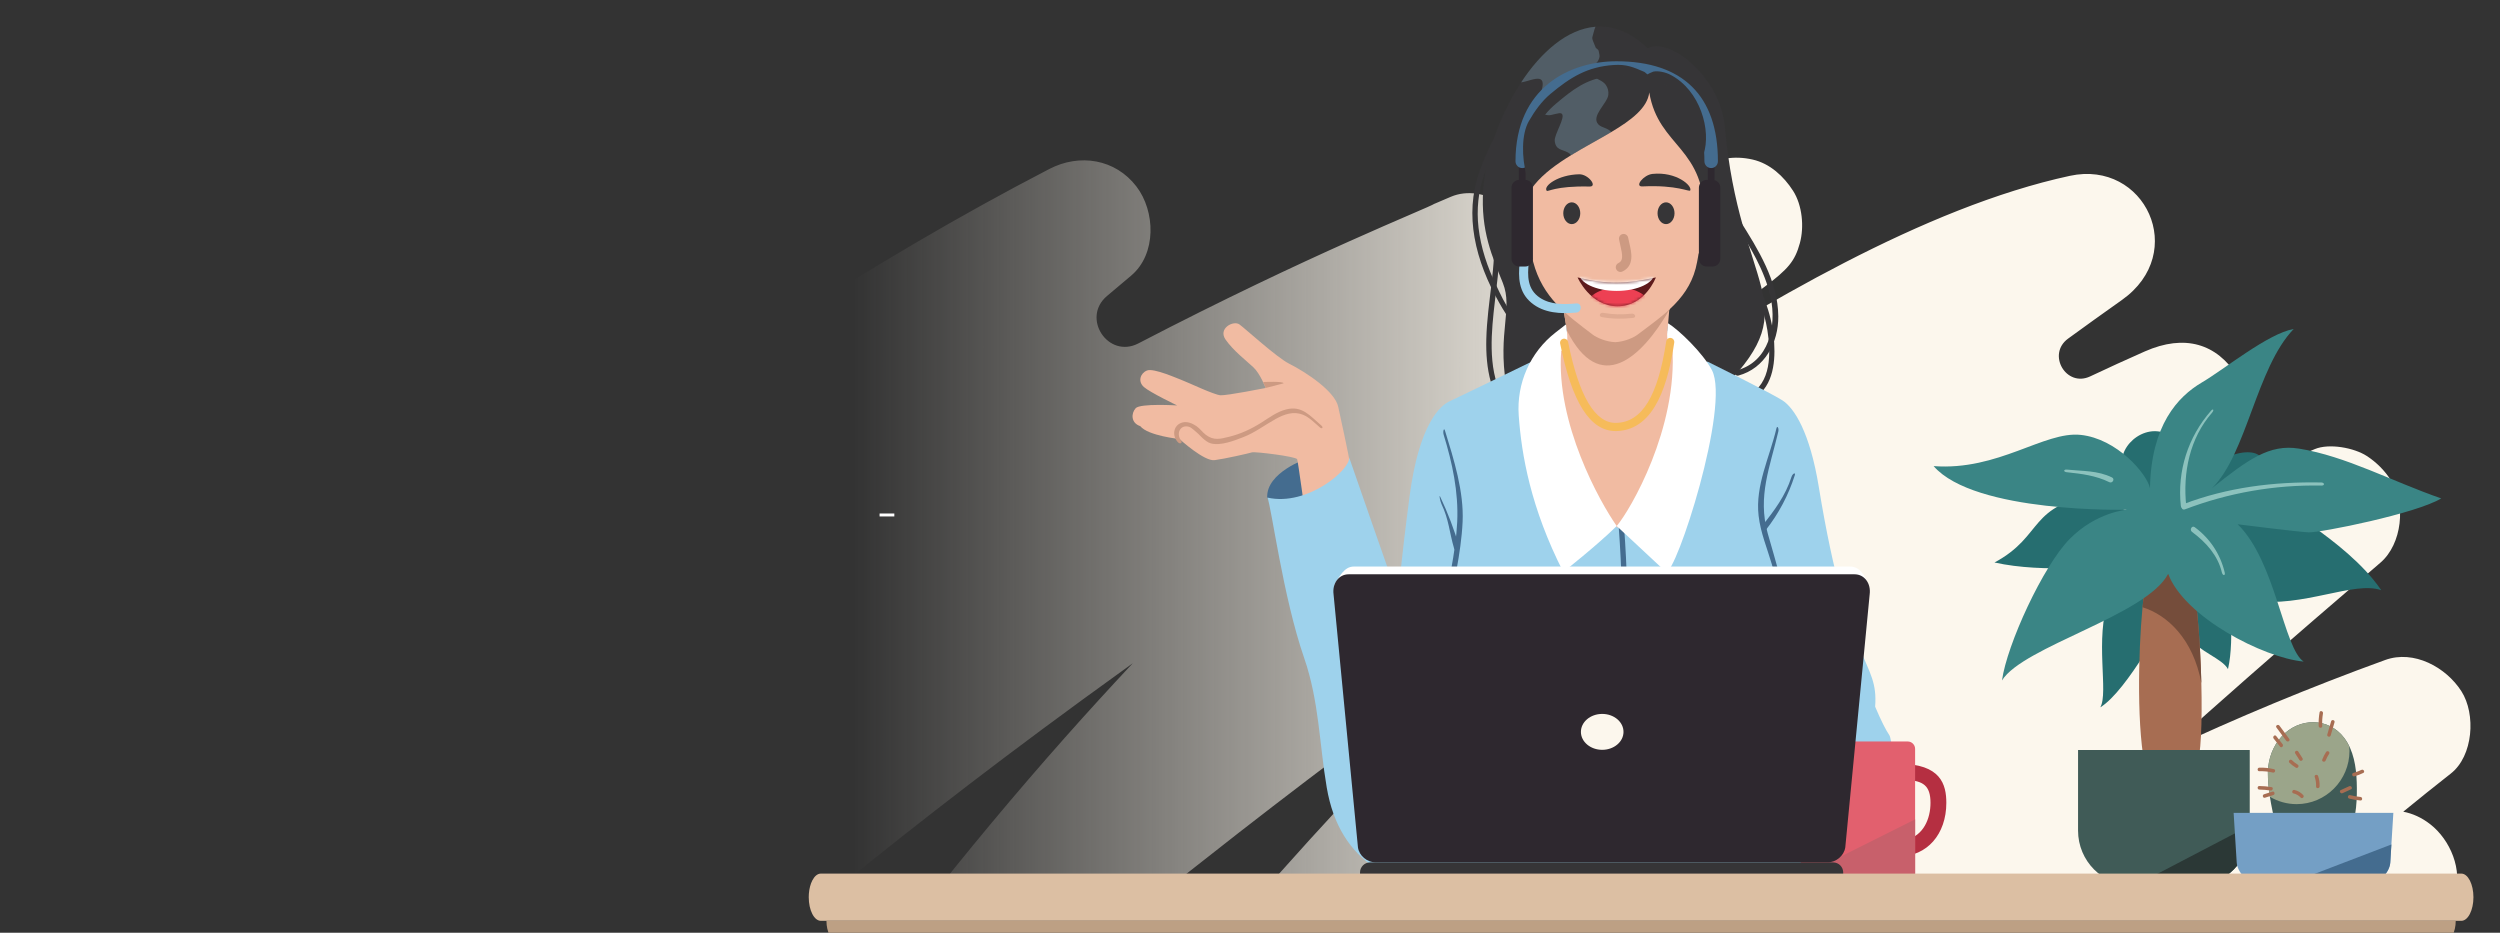<svg width="847" height="316" viewBox="0 0 847 316" fill="none" xmlns="http://www.w3.org/2000/svg">
<rect x="0" y="0" width="847" height="316" fill="#333333" stroke="none"/>
<g clip-path="url(#clip0_2002_44)">
<path d="M-68.629 308.97H23.004C23.182 308.733 23.365 308.496 23.543 308.259C23.665 308.102 23.787 307.945 23.908 307.788C23.961 308.182 24.022 308.576 24.098 308.97H78.004C102.567 288.763 126.648 269.057 151.569 249.267C135.446 268.43 120.145 288.335 105.937 308.97H175.122C182.374 303.074 189.481 297.415 196.107 292.239C195.275 292.824 201.041 288.602 196.194 292.177C198.545 290.568 225.316 268.962 269.527 239.043C247.213 260.466 224.932 283.284 201.725 308.974H273.866C301.958 285.949 329.91 263.964 366.82 236.994C372.457 232.872 378.114 228.778 383.789 224.702C376.021 232.995 368.351 241.387 360.806 249.894C343.791 269.08 327.376 288.794 311.543 308.974H385.689C397.8 299.316 407.813 291.39 419.635 282.175C450.307 258.317 482.225 234.528 513.547 212.612C497.387 228.189 481.545 244.106 466.084 260.397C451.025 276.264 436.32 292.468 421.957 308.974H504.669C515.412 301.021 526.197 293.118 537.051 285.318C535.964 286.553 534.878 287.788 533.795 289.027C528.082 295.595 522.474 302.248 516.951 308.97H608.089C613.214 305.185 618.35 301.415 623.513 297.687C624.17 297.213 624.827 296.743 625.484 296.272C624.493 297.35 623.486 298.417 622.495 299.503C619.638 302.634 616.812 305.796 614.004 308.97H829.54C830.235 307.138 830.911 305.299 831.557 303.441C834.551 294.808 830.133 284.511 823.363 279.25C820.431 276.968 817.365 275.611 814.223 275.003C819.553 270.64 824.921 266.323 830.342 262.076C837.936 256.123 838.901 241.961 833.917 234.184C828.708 226.055 817.813 220.079 808.092 223.608C782.727 232.815 757.768 243.18 733.338 254.662C742.729 246.14 752.199 237.717 761.723 229.366C776.557 216.355 791.521 203.49 806.489 190.631C813.843 184.311 815.219 170.788 810.063 162.74C807.932 159.413 805.167 156.63 801.858 154.481C797.561 151.694 789.117 150.122 784.239 152.16C756.845 163.611 730.379 176.726 704.641 191.113C705.496 190.459 706.351 189.802 707.209 189.152C711.631 185.81 716.083 182.507 720.562 179.245C730.162 172.252 739.895 165.447 749.745 158.813C759.668 152.126 764.922 138.212 757.951 127.323C751.003 116.476 740.252 113.062 726.663 119.065C720.452 121.81 714.283 124.628 708.151 127.522C700.01 131.365 693.389 120.028 700.671 114.721C706.476 110.493 712.539 106.138 718.906 101.634C741.593 85.579 726.686 54.074 701.287 59.569C651.81 70.266 597.038 103.178 551.665 132.022C600.549 93.073 606.437 94.652 609.795 82.375C611.303 76.866 610.623 69.529 607.489 64.642C604.34 59.729 599.656 55.401 593.825 54.067C587.45 52.606 582.139 53.753 576.206 56.388C557.048 64.883 538.255 74.136 519.773 83.981C517.046 71.689 502.8 61.893 491.533 66.672C489.713 67.445 487.897 68.229 486.078 69.009L486.07 68.993C483.635 70.603 444.013 86.007 385.693 116.339C375.451 121.665 366.22 107.721 375.06 100.273C377.78 97.982 380.5 95.688 383.223 93.394C391.942 86.05 391.425 71.528 385.013 63.174C377.859 53.856 365.775 51.926 355.514 57.248C324.759 73.199 294.98 90.802 265.952 109.594C256.626 115.631 246.536 103.11 254.332 95.176C254.563 94.939 254.799 94.702 255.031 94.465C263.073 86.283 263.738 73.256 256.82 64.245C250.168 55.581 236.941 52.033 227.322 58.318C201 75.508 175.483 93.972 150.904 113.628C147.42 116.411 142.907 111.789 145.741 108.336C154.087 98.162 163.102 87.556 172.44 77.003C192.327 54.533 164.348 24.634 140.1 44.455C124.152 57.492 108.718 71.161 93.83 85.403C89.218 89.816 81.624 86.443 81.685 80.039C81.685 79.928 81.685 79.817 81.685 79.703C81.685 57.481 53.007 49.98 42.648 63.426C-11.551 133.785 -49.904 205.225 -77.981 283.663C-81.203 292.663 -76.431 303.544 -68.629 308.966V308.97Z" fill="url(#paint0_linear_2002_44)"/>
<path d="M711.398 167.399C686.78 170.993 692.751 181.447 675.734 190.573C692.77 194.384 714.473 191.484 714.473 191.484C714.473 191.484 719.361 189.661 714.473 202.981C709.585 216.301 714.473 234.728 711.576 239.654C720.809 234 734.385 208.088 734.385 208.088C734.385 208.088 736.411 209.727 740.904 215.386C745.393 221.044 752.85 223.047 754.842 226.698C757.327 215.933 754.842 198.782 754.842 198.782C754.842 198.782 746.107 201.062 763.169 203.525C780.228 205.988 797.544 196.683 806.777 199.966C794.466 181.903 766.609 169.407 777.499 171.778C778.057 171.901 724.606 182.727 711.394 167.399H711.398Z" fill="#266E70"/>
<path d="M720.451 161.563C715.019 153.718 724.708 143.684 733.123 146.604C744.316 150.488 728.995 169.957 745.905 161.563C754.123 151.162 770.417 150.434 765.708 159.74C761.002 169.045 728.778 184.373 720.451 161.563Z" fill="#266E70"/>
<path d="M744.174 259.487C740.916 265.383 727.15 261.479 727.15 261.479C723.828 248.121 724.413 221.17 725.888 205.736C726.428 200.166 727.078 196.105 727.701 194.714C730.054 189.473 737.83 181.812 741.813 192.76C742.06 193.442 742.3 194.274 742.528 195.231C742.593 195.488 742.657 195.756 742.71 196.043C742.893 196.856 743.06 197.748 743.224 198.717C743.262 198.913 743.296 199.112 743.322 199.307C743.497 200.342 743.653 201.457 743.809 202.629C743.847 202.916 743.893 203.2 743.919 203.487C743.938 203.606 743.957 203.728 743.965 203.847C744.029 204.307 744.083 204.789 744.14 205.268C744.166 205.544 744.204 205.82 744.231 206.107C744.276 206.559 744.33 207.011 744.379 207.483C744.406 207.732 744.432 207.981 744.451 208.237C744.535 209.003 744.599 209.777 744.672 210.57C744.698 210.838 744.717 211.095 744.744 211.363C744.808 212.168 744.873 212.976 744.938 213.8C745.002 214.62 745.067 215.451 745.12 216.29C745.158 216.842 745.192 217.405 745.23 217.979C745.268 218.608 745.303 219.232 745.341 219.872C745.367 220.286 745.394 220.703 745.413 221.117C745.595 224.538 745.732 228.016 745.816 231.411C746.146 244.704 745.679 256.767 744.178 259.487H744.174Z" fill="#A76D52"/>
<path d="M745.807 231.407C743.078 216.539 734.302 208.337 725.883 205.736C726.423 200.166 727.072 196.105 727.696 194.714C730.049 189.473 737.825 181.812 741.808 192.76C742.055 193.442 742.295 194.274 742.523 195.231C742.588 195.488 742.652 195.756 742.705 196.043C742.888 196.856 743.055 197.748 743.218 198.717C743.256 198.913 743.291 199.112 743.317 199.307C743.492 200.342 743.648 201.457 743.804 202.629C743.842 202.916 743.887 203.2 743.914 203.487C743.933 203.606 743.952 203.728 743.96 203.847C744.024 204.307 744.078 204.789 744.135 205.268C744.161 205.544 744.199 205.82 744.226 206.107C744.279 206.559 744.325 207.011 744.374 207.483C744.401 207.732 744.427 207.981 744.446 208.237C744.53 209.003 744.602 209.777 744.667 210.57C744.693 210.838 744.712 211.095 744.739 211.363C744.811 212.168 744.876 212.976 744.933 213.8C744.997 214.62 745.062 215.451 745.115 216.29C745.153 216.842 745.187 217.405 745.225 217.979C745.263 218.608 745.298 219.232 745.336 219.872C745.362 220.286 745.389 220.703 745.408 221.117C745.59 224.538 745.727 228.016 745.811 231.411L745.807 231.407Z" fill="#754D3B"/>
<path d="M704.043 254.099H762.211V281.398C762.211 291.684 753.925 300.031 743.724 300.031H722.53C712.325 300.031 704.043 291.68 704.043 281.398V254.099Z" fill="#405B57"/>
<path d="M762.21 279.713L723.297 300.036H743.723C753.932 300.036 762.21 291.692 762.21 281.402V279.713Z" fill="#2B3836"/>
<path d="M728.42 165.393C728.781 144.047 737.869 134.374 745.908 129.631C753.947 124.888 768.348 113.028 777.105 111.457C764.456 124.593 761.187 153.9 749.42 165.393C761.647 155.662 768.892 150.387 778.842 151.981C794.84 154.54 810.245 163.021 827.079 168.86C818.751 173.97 786.144 180.536 782.172 180.356C778.2 180.172 758.109 177.621 758.109 177.621C770.963 190.029 773.723 219.769 780.488 224.147C766.798 222.872 740.005 209.004 734.574 194.408C727.333 208.456 685.334 219.041 678.275 230.534C679.906 218.493 692.213 191.669 701.267 182.547C710.317 173.426 720.636 172.694 720.636 172.694C720.636 172.694 669.043 173.97 655.105 157.915C677.01 159.558 692.578 146.054 704.889 147.334C717.2 148.609 727.337 160.47 728.424 165.396L728.42 165.393Z" fill="#3A8585"/>
<path d="M786.433 163.462C770.405 163.159 754.722 165.101 739.724 170.809C738.633 171.227 739.105 173.008 740.211 172.587C755.061 166.936 770.648 164.209 786.52 164.511C787.698 164.534 787.607 163.485 786.429 163.462H786.433Z" fill="#8CC2BD"/>
<path d="M749.097 139.151C741.294 148.062 737.592 159.589 738.869 171.423C738.994 172.591 740.826 172.602 740.701 171.423C739.481 160.087 741.925 148.414 749.42 139.852C750.195 138.963 749.88 138.258 749.097 139.151Z" fill="#8CC2BD"/>
<path d="M753.737 193.978C752.262 187.707 748.724 182.417 743.573 178.609C742.623 177.904 741.707 179.505 742.65 180.202C747.405 183.719 751.411 188.175 752.771 193.948C753.041 195.101 754.011 195.135 753.737 193.978Z" fill="#8CC2BD"/>
<path d="M715.558 161.766C710.723 159.375 705.577 159.655 700.278 159.099C699.107 158.977 699.016 159.862 700.175 159.984C705.151 160.505 710.092 161.11 714.634 163.359C715.687 163.88 716.618 162.29 715.558 161.766Z" fill="#8CC2BD"/>
<path d="M584.366 130.903C556.582 159.37 511.207 136.159 510.272 130.351C507.399 112.491 512.644 104.626 509.166 95.873C505.681 87.119 501.561 78.339 502.515 64.252C503.282 52.779 508.144 38.895 515.365 27.92C522.158 17.588 531.033 9.83 540.55 9.064C546.323 8.593 552.336 10.708 558.266 16.377C565.506 12.382 582.85 25.989 584.366 42.972C589.353 98.447 612.162 102.439 584.366 130.907V130.903Z" fill="#363537"/>
<path d="M589.428 74.641C588.797 73.645 587.212 74.568 587.846 75.572C592.799 83.394 597.911 91.585 599.888 100.772C602.001 110.598 599.31 122.55 588.47 125.469C587.333 125.776 587.816 127.557 588.956 127.247C597.896 124.841 602.552 116.095 602.487 107.173C602.4 95.259 595.566 84.329 589.428 74.637V74.641Z" fill="#363537"/>
<path d="M601.104 116.277C600.56 107.335 597.497 98.854 592.499 91.479C591.837 90.506 590.252 91.425 590.918 92.41C594.908 98.298 597.687 104.876 598.801 111.944C600.002 119.544 600.207 129.911 592.324 133.903C591.271 134.435 592.198 136.029 593.248 135.496C600.389 131.88 601.545 123.594 601.1 116.277H601.104Z" fill="#363537"/>
<path d="M520.829 111.086C513.539 111.599 509.597 102.236 506.906 96.662C503.945 90.541 501.699 83.936 500.924 77.144C500.224 71.007 500.821 64.835 502.892 59.008C505.101 52.795 508.236 45.313 513.212 40.846C514.094 40.053 512.794 38.754 511.916 39.543C506.629 44.29 503.451 51.91 501.125 58.522C498.639 65.59 498.267 73.072 499.563 80.431C500.927 88.196 504.006 95.617 507.864 102.447C510.749 107.554 514.215 113.404 520.829 112.936C521.996 112.856 522.007 111.009 520.829 111.09V111.086Z" fill="#363537"/>
<path d="M513.834 140.365C505.232 132.968 504.825 120.471 505.662 109.932C506.521 99.087 508.786 88.403 507.927 77.477C507.836 76.301 506.004 76.289 506.095 77.477C507.087 90.077 503.86 102.362 503.56 114.909C503.332 124.513 504.901 135.101 512.537 141.668C513.431 142.434 514.731 141.135 513.83 140.365H513.834Z" fill="#363537"/>
<path d="M578.602 122.559C578.602 122.559 599.898 133.086 603.881 135.642C607.864 138.197 613.174 146.391 616.192 164.879C626.375 227.277 636.477 223.385 635.299 239.421C637.31 244.179 638.963 247.416 640.096 249.056C640.955 250.301 641.753 259.009 639.735 265.23C638.72 268.36 642.148 279.615 642.509 281.887C642.87 284.159 631.551 308.213 623.684 308.213H561.574C561.574 308.213 507.005 312.09 508.195 305.788C509.384 299.486 501.136 286.404 498.833 275.681C488.822 266.345 472.607 259.982 472.299 239.303C472.109 226.546 471.87 211.482 477.567 168.116C480.783 143.633 488.016 137.251 491.284 135.883C492.432 135.404 518.856 122.559 518.856 122.559H578.605H578.602Z" fill="#9ED2EC"/>
<path d="M550.235 178.491C550.147 177.311 548.353 177.687 548.441 178.859C549.471 192.566 549.786 206.296 549.41 220.038C549.379 221.221 551.204 221.352 551.234 220.164C551.614 206.258 551.276 192.363 550.235 178.491Z" fill="#446C8F"/>
<path d="M527.489 120.497C520.963 138.134 539.507 173.467 548.189 178.819C569.086 160.331 570.766 128.626 569.85 119.769C569.318 119.677 564.985 115.838 564.95 112.134C547.447 109.161 535.319 110.981 530.876 112.004C530.18 115.601 527.489 120.501 527.489 120.501V120.497Z" fill="#F1BBA2"/>
<path d="M528.941 100.749C529.728 104.066 531.522 117.413 532.522 119.888C537.387 131.929 543.791 133.024 547.748 133.024C552.024 133.024 560.196 130.956 563.696 120.129C564.897 116.417 564.951 110.617 566.019 99.814C547.759 96.178 528.938 100.745 528.938 100.745L528.941 100.749Z" fill="#F1BBA2"/>
<path d="M565.646 104.852C555.988 121.639 541.929 133.967 530.872 112C530.769 111.391 529.637 104.514 529.637 104.514L565.665 103.756L565.646 104.852Z" fill="#CD9A82"/>
<path d="M575.107 64.129C585.479 62.455 584.48 79.184 573.75 87.252C573.75 87.252 573.75 67.266 575.107 64.129Z" fill="#F1BBA2"/>
<path d="M517.494 64.128C507.122 62.454 505.183 77.042 518.851 87.252C518.851 87.252 518.851 67.266 517.494 64.128Z" fill="#F1BBA2"/>
<path d="M578.647 52.44C578.647 39.043 573.592 21.907 547.214 21.907C520.836 21.907 515.723 38.848 515.723 55.98C515.644 69.131 516.56 77.835 519.448 88.761C522.652 100.874 530.703 106.605 539.631 113.386C540.916 114.363 544.032 115.788 547.214 115.93C550.395 115.788 553.512 114.363 554.796 113.386C563.725 106.605 572.801 100.874 574.979 88.761C577.145 76.701 579.65 65.201 578.65 52.44H578.647Z" fill="#F1BBA2"/>
<path d="M561.574 72.242C561.574 70.204 562.863 68.552 564.451 68.552C566.04 68.552 567.329 70.204 567.329 72.242C567.329 74.28 566.04 75.931 564.451 75.931C562.863 75.931 561.574 74.28 561.574 72.242Z" fill="#363537"/>
<path d="M529.637 72.242C529.637 70.204 530.925 68.552 532.514 68.552C534.103 68.552 535.391 70.204 535.391 72.242C535.391 74.28 534.103 75.931 532.514 75.931C530.925 75.931 529.637 74.28 529.637 72.242Z" fill="#363537"/>
<path d="M549 92.139C548.407 92.139 547.837 91.799 547.571 91.216C547.206 90.419 547.552 89.481 548.343 89.113C549.92 88.381 549.81 86.673 548.966 83.114C548.799 82.413 548.643 81.746 548.533 81.11C548.388 80.248 548.962 79.428 549.817 79.283C550.673 79.133 551.486 79.716 551.63 80.578C551.722 81.114 551.866 81.727 552.022 82.378C552.748 85.435 553.843 90.052 549.658 91.994C549.445 92.094 549.221 92.139 549 92.139Z" fill="#CD9A82"/>
<path d="M559.881 58.918C556.787 59.232 553.647 63.297 556.445 63.159C568.296 62.588 572.363 65.12 572.652 64.526C573.416 62.959 567.98 58.09 559.881 58.918Z" fill="#363537"/>
<path d="M535.022 59.045C538.131 58.976 541.361 63.263 538.56 63.198C526.698 62.93 524.387 65.144 523.999 64.608C522.836 62.998 527.876 59.202 535.018 59.045H535.022Z" fill="#363537"/>
<path d="M534.48 93.986C544.317 96.438 551.41 96.173 561.014 93.986C561.014 93.986 557.392 103.755 548.034 103.755C538.677 103.755 534.48 93.986 534.48 93.986Z" fill="#5D1A1C"/>
<mask id="mask0_2002_44" style="mask-type:luminance" maskUnits="userSpaceOnUse" x="534" y="93" width="28" height="11">
<path d="M534.48 93.986C544.317 96.438 551.41 96.173 561.014 93.986C561.014 93.986 557.392 103.755 548.034 103.755C538.677 103.755 534.48 93.986 534.48 93.986Z" fill="white"/>
</mask>
<g mask="url(#mask0_2002_44)">
<path d="M548.255 111.653C554.45 111.653 559.472 108.461 559.472 104.523C559.472 100.586 554.45 97.394 548.255 97.394C542.061 97.394 537.039 100.586 537.039 104.523C537.039 108.461 542.061 111.653 548.255 111.653Z" fill="#ED4053"/>
<path d="M547.747 98.561C554.817 98.561 560.548 95.83 560.548 92.462C560.548 89.094 554.817 86.363 547.747 86.363C540.677 86.363 534.945 89.094 534.945 92.462C534.945 95.83 540.677 98.561 547.747 98.561Z" fill="white"/>
</g>
<path d="M577.459 74.705C578.089 49.513 561.947 50.188 558.77 31.316C558.158 36.557 552.719 40.679 545.892 44.748C541.609 47.303 536.778 49.831 532.255 52.605C522.692 58.47 514.49 65.415 515.717 75.931L510.712 93.328C510.712 93.328 502.502 44.908 515.717 31.776C517.656 29.849 519.579 28.171 521.464 26.704C528.83 21.023 535.733 18.705 541.81 18.161C550.385 17.406 557.314 20.161 561.567 21.908C569.602 25.21 587.713 33.695 577.455 74.705H577.459Z" fill="#363537"/>
<path opacity="0.26" d="M541.528 42.155C538.875 39.37 544.611 34.987 544.903 32.129C545.021 30.877 544.766 29.816 544.059 28.781C542.889 27.084 540.589 26.873 539.411 25.441C537.343 22.924 540.593 22.387 541.543 20.368C542.037 19.326 541.973 18.882 541.809 18.166C541.756 17.917 541.691 17.641 541.634 17.288C541.524 16.652 540.791 16.561 540.574 16.017C539.001 12.209 539.411 13.304 539.897 11.09C540.042 10.389 540.281 9.726 540.536 9.06C531.019 9.826 522.14 17.583 515.352 27.915C517.301 27.659 519.947 26.429 521.463 26.709C522.516 26.912 523.029 27.835 522.398 30.306C521.84 32.493 520.376 35.895 522.132 37.952C522.763 38.692 523.577 38.922 524.504 39.04C525.629 39.197 528.301 37.952 529.061 38.477C530.635 39.565 526.48 45.587 526.747 47.782C527.123 50.909 529.171 50.541 531.251 51.675C531.752 51.951 532.075 52.257 532.258 52.606C536.777 49.828 541.612 47.3 545.895 44.748C544.744 43.3 542.627 43.319 541.528 42.155Z" fill="#9ED2EC"/>
<path d="M565.146 109.523C568.734 111.73 576.929 119.525 580.008 125.425C586.31 137.504 567.811 194.703 564.447 193.78L547.742 178.211C552.375 172.771 568.491 145.108 566.587 117.579C564.257 115.932 564.793 112.94 565.146 109.523Z" fill="white"/>
<path d="M528.932 118.942C527.096 143.376 542.026 170.085 547.742 178.21C541.364 184.535 529.639 193.791 529.639 193.791C518.597 172.111 515.473 154.033 514.542 140.725C513.782 129.876 518.415 119.356 526.955 112.705C529.046 111.077 530.528 109.917 530.528 109.917C531.57 115.927 530.874 117.942 528.936 118.942H528.932Z" fill="white"/>
<path d="M606.956 161.561C604.896 168.039 601.152 172.908 596.978 178.253C596.256 179.176 597.545 180.49 598.271 179.559C602.642 173.962 605.922 167.787 608.077 161.006C608.438 159.872 607.313 160.435 606.956 161.565V161.561Z" fill="#446C8F"/>
<path d="M489.549 145.871C489.199 144.741 488.77 146.189 489.12 147.326C492.061 156.862 494.175 166.745 493.703 176.832C493.202 187.49 490.408 198.412 488.671 208.931C488.477 210.092 490.245 210.59 490.435 209.422C492.202 198.722 495.026 187.678 495.532 176.832C496.014 166.554 492.54 155.567 489.549 145.871Z" fill="#446C8F"/>
<path d="M601.564 242.091C601.903 236.088 598.493 231.119 600.797 225.733C602.769 221.117 603.97 216.274 604.381 211.263C605.282 200.307 601.709 190.921 598.87 180.585C595.426 168.058 599.694 158.201 602.488 146.237C602.758 145.084 602.119 143.992 601.849 145.149C599.573 154.899 594.639 164.453 595.81 174.713C596.46 180.428 598.706 185.75 600.314 191.228C602.062 197.192 602.955 203.402 602.659 209.628C602.351 216.09 600.58 221.921 597.874 227.736C596.494 230.698 601.507 233.625 600.633 236.735C599.865 240.474 599.519 242.757 600.036 245.5C600.348 247.155 601.055 248.554 601.526 250.14C602.363 252.94 603.955 253.427 601.952 258.564C601.352 260.1 601.58 261.196 602.591 262.602C604.05 264.632 605.32 264.084 605.289 267.739C605.282 268.578 605.038 269.536 604.719 270.512L607.144 268.926C607.433 267.758 607.562 266.624 607.345 265.628C606.924 263.701 605.099 263.188 604.172 261.663C602.86 259.518 604.689 257.552 604.97 255.599C605.137 254.419 604.848 253.465 604.54 252.331C603.993 250.32 602.689 248.565 602.146 246.523C601.747 245.029 601.568 243.554 601.561 242.079L601.572 242.091H601.564Z" fill="#446C8F"/>
<path d="M630.832 262.823C626.013 262.452 621.053 262.069 616.313 263.283C612.216 264.333 608.685 266.666 605.211 268.999C600.486 272.171 595.853 274.764 590.098 275.412C584.865 276.002 579.559 275.339 574.359 274.707C573.192 274.565 573.204 276.412 574.359 276.553C583.569 277.672 592.907 278.434 601.284 273.692C605.234 271.454 608.742 268.443 612.862 266.501C618.544 263.823 624.751 264.199 630.836 264.67C632.011 264.762 632.007 262.915 630.836 262.823H630.832Z" fill="#446C8F"/>
<path d="M625.458 235.502C616.297 243.715 609.479 252.81 605.416 264.467C605.024 265.59 606.792 266.072 607.179 264.958C611.14 253.595 617.78 243.669 626.708 235.666C627.59 234.877 626.336 234.716 625.458 235.502Z" fill="#446C8F"/>
<path d="M494.41 185.305C492.703 179.462 490.548 173.804 487.952 168.311C487.447 167.238 487.88 169.709 488.382 170.778C490.913 176.133 490.981 180.106 492.642 185.799C492.973 186.936 494.74 186.45 494.406 185.308L494.41 185.305Z" fill="#446C8F"/>
<path d="M547.362 146.042C538.711 146.042 532.565 136.338 528.578 116.395C528.429 115.644 528.908 114.916 529.653 114.766C530.395 114.617 531.12 115.1 531.269 115.851C534.952 134.251 540.452 143.487 547.616 143.276C556.316 143.031 561.687 134.251 564.519 115.651C564.633 114.897 565.332 114.38 566.085 114.494C566.833 114.609 567.346 115.318 567.232 116.073C565.302 128.757 561.174 145.663 547.696 146.046C547.586 146.046 547.476 146.05 547.365 146.05L547.362 146.042Z" fill="#F6BB5A"/>
<path d="M534.08 102.802C529.914 103.173 525.368 103.296 521.727 100.882C517.436 98.036 517.447 93.508 517.96 88.861C518.181 86.88 515.102 86.896 514.885 88.861C514.311 94.052 514.547 98.982 518.793 102.549C523.076 106.146 528.777 106.376 534.076 105.901C536.03 105.725 536.049 102.626 534.076 102.802H534.08Z" fill="#9ED2EC"/>
<path d="M580.227 60.95H578.212C576.762 60.95 575.586 62.135 575.586 63.597V87.655C575.586 89.117 576.762 90.302 578.212 90.302H580.227C581.677 90.302 582.853 89.117 582.853 87.655V63.597C582.853 62.135 581.677 60.95 580.227 60.95Z" fill="#2E282F"/>
<path d="M516.731 60.95H514.716C513.266 60.95 512.09 62.135 512.09 63.597V87.655C512.09 89.117 513.266 90.302 514.716 90.302H516.731C518.181 90.302 519.357 89.117 519.357 87.655V63.597C519.357 62.135 518.181 60.95 516.731 60.95Z" fill="#2E282F"/>
<path d="M580.89 54.64H578.602V60.969H580.89V54.64Z" fill="#2E282F"/>
<path d="M516.866 54.64H514.578V60.969H516.866V54.64Z" fill="#2E282F"/>
<path d="M579.744 56.946C578.482 56.946 577.456 55.912 577.456 54.64C577.456 35.217 567.429 25.372 547.653 25.372C533.332 25.372 518.025 33.06 518.025 54.64C518.025 55.912 517.003 56.946 515.737 56.946C514.472 56.946 513.449 55.912 513.449 54.64C513.449 29.632 531.872 20.759 547.649 20.759C570.139 20.759 582.028 32.474 582.028 54.64C582.028 55.912 581.006 56.946 579.74 56.946H579.744Z" fill="#446C8F"/>
<path d="M429.327 168.568C428.966 160.002 442.722 155.397 442.722 155.397L445.409 173.866C445.409 173.866 436.568 181.148 429.327 168.568Z" fill="#446C8F"/>
<path d="M457.541 158.044C456.948 153.872 454.17 141.528 453.39 137.828C452.307 132.687 442.877 126.297 436.701 123.186C432.528 121.083 421.786 111.237 419.905 109.904C417.879 108.464 412.592 111.264 415.218 115.045C417.845 118.826 422.326 122.255 424.645 124.435C426.963 126.615 428.818 131.446 428.818 131.446C428.818 131.446 415.682 134.054 413.516 133.92C411.353 133.782 402.543 129.576 400.844 128.955C399.145 128.331 390.882 124.592 388.597 125.527C386.313 126.461 385.424 129.266 387.571 131.135C389.715 133.005 398.833 137.364 398.833 137.364C398.833 137.364 386.313 136.587 384.77 138.299C383.223 140.011 383.071 143.283 386.317 144.375C388.943 147.646 399.608 148.738 399.608 148.738C399.608 148.738 407.955 156.369 411.509 155.902C415.063 155.435 423.253 153.565 424.181 153.255C425.108 152.945 439.171 154.657 439.483 155.592C439.791 156.527 442.11 173.505 442.11 173.505C442.11 173.505 457.982 172.03 457.541 158.047V158.044Z" fill="#F1BBA2"/>
<path d="M447.677 144.163C443.816 140.865 441.166 137.329 435.75 138.712C432.607 139.512 430.003 141.504 427.305 143.209C423.895 145.362 420.284 147.036 416.362 147.994C413.477 148.699 411.235 149.339 408.566 147.339C407.407 146.469 406.575 145.213 405.366 144.381C403.99 143.435 402.196 142.661 400.497 143.163C397.373 144.086 397.035 147.841 399.175 149.913C399.9 150.614 400.801 149.955 400.075 149.254C398.532 146.799 399.756 144.454 401.865 144.454C403.359 144.454 403.937 145.259 405.499 146.554C406.199 147.132 406.769 147.864 407.457 148.457C408.293 149.182 409.175 149.932 410.269 150.227C413.568 151.116 418.278 149.254 421.273 148.086C425.26 146.527 428.51 143.983 432.219 141.937C435.074 140.363 438.209 139.233 441.398 140.493C443.576 141.355 445.427 143.309 447.198 144.822C447.962 145.473 448.437 144.822 447.67 144.167L447.677 144.163Z" fill="#CD9A82"/>
<path d="M428.819 131.442L434.847 129.882C435.155 129.105 427.938 129.43 427.938 129.43L428.819 131.438V131.442Z" fill="#CD9A82"/>
<path d="M510.152 304.108C502.615 286.317 457.069 154.909 457.069 154.909C457.81 158.927 442.918 171.692 429.406 168.581C430.801 171.853 434.651 202.113 441.831 222.862C446.936 237.614 446.993 252.069 449.49 266.764C453.899 292.726 472.5 301.407 498.494 303.273L510.155 304.112L510.152 304.108Z" fill="#9ED2EC"/>
<path d="M643.422 290.127C641.939 290.127 640.742 288.916 640.742 287.426V261.479C640.742 259.985 641.943 258.778 643.422 258.778C657.595 258.778 659.416 265.843 659.416 271.999C659.416 282.676 652.84 290.131 643.422 290.131V290.127ZM646.101 264.249V284.411C651.571 283.051 654.053 277.504 654.053 271.999C654.053 266.187 651.575 264.574 646.101 264.253V264.249Z" fill="#B52F41"/>
<path d="M646.336 251.213H612.63C611.246 251.213 610.125 252.343 610.125 253.737V297.51C610.125 298.904 611.246 300.034 612.63 300.034H646.336C647.719 300.034 648.841 298.904 648.841 297.51V253.737C648.841 252.343 647.719 251.213 646.336 251.213Z" fill="#E2606E"/>
<path d="M610.125 297.505C610.125 298.896 611.254 300.034 612.634 300.034H646.336C647.716 300.034 648.844 298.896 648.844 297.505V277.596L610.129 296.95V297.505H610.125Z" fill="#C8606B"/>
<path d="M798.46 264.978C798.282 259.81 797.426 254.255 794.238 250.037C788.89 242.954 778.996 243.084 773.128 249.389C770.06 252.684 768.445 257.143 768.358 261.629C768.228 268.038 770.227 276.715 771.805 282.588C771.854 282.776 780.798 283.856 785.279 284.136C788.548 284.339 794.017 284.986 795.959 281.784C798.506 277.581 798.624 269.747 798.46 264.981V264.978Z" fill="#405B57"/>
<path d="M810.87 275.405H756.754L757.795 292.2C757.97 295.299 761.296 299.337 765.34 299.337H802.281C806.325 299.337 809.65 295.299 809.825 292.2L810.867 275.405H810.87Z" fill="#749FC5"/>
<path d="M810.206 286.104L775.66 299.337H802.285C806.329 299.337 809.655 295.299 809.83 292.199L810.206 286.104Z" fill="#446C8F"/>
<path d="M796.005 254.377C796.005 253.864 795.97 253.362 795.929 252.86C795.45 251.876 794.906 250.922 794.237 250.037C788.889 242.954 778.996 243.084 773.127 249.389C770.06 252.684 768.445 257.143 768.357 261.629C768.308 264.154 768.593 267.035 769.049 269.954C771.706 271.525 774.788 272.44 778.087 272.44C787.985 272.44 796.008 264.353 796.008 254.377H796.005Z" fill="#9BA58A"/>
<path d="M785.869 241.36C785.603 242.896 785.497 244.432 785.569 245.988C785.603 246.765 786.808 246.769 786.77 245.988C786.705 244.54 786.781 243.111 787.028 241.682C787.158 240.919 786.002 240.59 785.869 241.36Z" fill="#A76D52"/>
<path d="M789.78 244.386C789.347 245.876 788.913 247.363 788.48 248.853C788.263 249.604 789.423 249.922 789.639 249.175C790.073 247.685 790.506 246.198 790.939 244.708C791.156 243.957 789.996 243.639 789.78 244.386Z" fill="#A76D52"/>
<path d="M800.064 260.831C799.186 261.26 798.278 261.597 797.339 261.858C796.594 262.065 796.91 263.233 797.658 263.026C798.7 262.739 799.7 262.352 800.673 261.877C801.368 261.536 800.76 260.49 800.064 260.831Z" fill="#A76D52"/>
<path d="M775.601 250.351C774.499 248.853 773.393 247.359 772.29 245.861C771.834 245.24 770.789 245.845 771.253 246.474C772.355 247.972 773.461 249.466 774.563 250.963C775.019 251.584 776.065 250.979 775.601 250.351Z" fill="#A76D52"/>
<path d="M773.338 252.113C772.612 251.193 771.89 250.278 771.164 249.358C770.681 248.749 769.837 249.611 770.312 250.216C771.038 251.136 771.76 252.051 772.486 252.971C772.969 253.58 773.813 252.718 773.338 252.113Z" fill="#A76D52"/>
<path d="M770.381 260.583C768.762 260.204 767.128 260.032 765.463 260.082C764.691 260.105 764.688 261.319 765.463 261.292C767.021 261.246 768.542 261.392 770.062 261.748C770.815 261.924 771.138 260.756 770.381 260.58V260.583Z" fill="#A76D52"/>
<path d="M769.883 268.198C768.94 268.497 768.001 268.796 767.059 269.098C766.325 269.332 766.637 270.504 767.378 270.267C768.321 269.968 769.259 269.669 770.202 269.367C770.935 269.133 770.624 267.961 769.883 268.198Z" fill="#A76D52"/>
<path d="M778.45 259.044C777.736 258.622 777.094 258.128 776.504 257.55C775.95 257.006 775.098 257.86 775.653 258.408C776.314 259.059 777.044 259.622 777.842 260.093C778.511 260.488 779.116 259.442 778.45 259.048V259.044Z" fill="#A76D52"/>
<path d="M780.081 256.876C779.606 256.129 779.127 255.386 778.652 254.638C778.234 253.983 777.192 254.593 777.614 255.251C778.089 255.998 778.568 256.742 779.043 257.489C779.462 258.144 780.503 257.535 780.081 256.876Z" fill="#A76D52"/>
<path d="M788.074 254.776C787.546 255.584 787.124 256.435 786.774 257.335C786.493 258.063 787.656 258.377 787.933 257.657C788.245 256.856 788.644 256.105 789.111 255.389C789.537 254.734 788.5 254.129 788.074 254.776Z" fill="#A76D52"/>
<path d="M785.383 262.928C785.132 262.196 783.969 262.51 784.224 263.249C784.581 264.291 784.733 265.341 784.68 266.444C784.642 267.226 785.847 267.222 785.881 266.444C785.938 265.245 785.771 264.065 785.379 262.928H785.383Z" fill="#A76D52"/>
<path d="M780.328 269.364C779.526 268.498 778.5 267.901 777.352 267.636C776.599 267.464 776.276 268.632 777.033 268.805C777.994 269.027 778.804 269.494 779.477 270.222C780.005 270.793 780.856 269.935 780.328 269.364Z" fill="#A76D52"/>
<path d="M769.588 266.666C768.22 266.448 766.852 266.321 765.464 266.302C764.689 266.291 764.689 267.505 765.464 267.513C766.741 267.532 768.007 267.632 769.265 267.831C770.022 267.953 770.348 266.785 769.585 266.662L769.588 266.666Z" fill="#A76D52"/>
<path d="M799.72 269.999C798.537 269.9 797.374 269.693 796.226 269.394C795.478 269.199 795.158 270.367 795.907 270.562C797.162 270.892 798.431 271.103 799.72 271.21C800.491 271.275 800.487 270.061 799.72 269.999Z" fill="#A76D52"/>
<path d="M795.908 266.372L793.065 267.679C792.362 268 792.974 269.046 793.673 268.724L796.516 267.418C797.22 267.096 796.608 266.05 795.908 266.372Z" fill="#A76D52"/>
<path d="M626.772 191.943H458.702C455.38 191.943 453.836 195.364 452.164 197.912L461.145 279.147C460.465 285.437 463.183 287.716 466.144 287.716H619.113C622.078 287.716 624.791 285.437 625.183 282.602L633.229 198.709C631.842 194.828 630.09 191.947 626.772 191.947V191.943Z" fill="white"/>
<path d="M628.333 194.571H456.925C453.603 194.571 451.315 197.632 451.809 201.371L460.072 287.073C460.46 289.908 463.178 292.187 466.142 292.187H619.112C622.076 292.187 624.79 289.908 625.182 287.073L633.445 201.371C633.939 197.632 631.651 194.571 628.329 194.571H628.333Z" fill="#2E282F"/>
<path d="M621.082 292.187H464.168C462.293 292.187 460.773 293.719 460.773 295.608V295.915C460.773 297.804 462.293 299.336 464.168 299.336H621.082C622.957 299.336 624.476 297.804 624.476 295.915V295.608C624.476 293.719 622.957 292.187 621.082 292.187Z" fill="#363537"/>
<path d="M535.614 248.025C535.572 244.646 538.799 241.876 542.828 241.876C546.857 241.876 550.087 244.646 550.042 248.025C550 251.362 546.769 254.04 542.828 254.04C538.886 254.04 535.655 251.362 535.614 248.025Z" fill="#FCF7ED"/>
<path opacity="0.49" d="M552.767 106.269C549.4 106.632 546.521 106.582 543.223 105.996C541.993 105.779 541.472 107.218 542.702 107.435C546.371 108.087 549.559 108.109 553.289 107.705C554.535 107.572 554.005 106.132 552.767 106.266V106.269Z" fill="#CD9A82"/>
<path d="M565.866 25.299C564.307 24.498 561.899 23.923 560.154 24.259C559.877 24.314 557.939 25.202 558.295 25.217C557.988 25.202 557.37 24.471 557.078 24.345C553.323 22.735 551.1 21.745 546.78 22.019C537.855 22.586 532.052 26.179 525.289 31.821C522.342 34.281 519.964 37.593 517.996 41.014C515.401 45.53 515.576 53.428 517.154 59.242C517.787 61.577 520.996 57.788 521.174 55.379C521.459 51.551 519.96 47.786 520.893 43.938C521.789 40.259 524.576 37.307 527.334 34.984C532.78 30.402 537.469 26.758 544.736 25.937C547.827 25.589 551.1 25.288 553.937 26.828C555.648 27.755 556.251 28.584 558.231 28.549C560.681 28.502 562.202 27.735 564.466 29.088C566.336 30.206 568.104 31.849 569.314 33.682C571.43 36.893 572.583 42.636 571.282 46.472C570.505 48.763 576.38 54.538 577.154 52.263C579.839 44.357 576.149 30.578 565.866 25.296V25.299Z" fill="#363537"/>
<path d="M274.002 303.98C274.002 308.399 275.837 311.974 278.102 311.974H833.896C835.032 311.974 836.054 311.083 836.799 309.631C837.539 308.187 838 306.185 838 303.98C838 299.561 836.161 295.974 833.894 295.974H278.099C276.964 295.974 275.942 296.864 275.201 298.316C274.589 299.511 274.169 301.084 274.041 302.836C274.015 303.206 274 303.589 274 303.98H274.002Z" fill="#DCBFA3"/>
<path d="M280 311.974H832C832 315.841 830.287 318.974 828.172 318.974H283.828C281.713 318.974 280 315.841 280 311.974Z" fill="#BDA084"/>
<line y1="-0.5" x2="5" y2="-0.5" transform="matrix(-1 0 0 1 303 174.974)" stroke="white"/>
</g>
<defs>
<linearGradient id="paint0_linear_2002_44" x1="288.987" y1="173.474" x2="554.307" y2="173.474" gradientUnits="userSpaceOnUse">
<stop stop-color="#FCF7ED" stop-opacity="0"/>
<stop offset="1" stop-color="#FCF7ED"/>
</linearGradient>
<clipPath id="clip0_2002_44">
<rect width="847" height="316" fill="white"/>
</clipPath>
</defs>
</svg>
